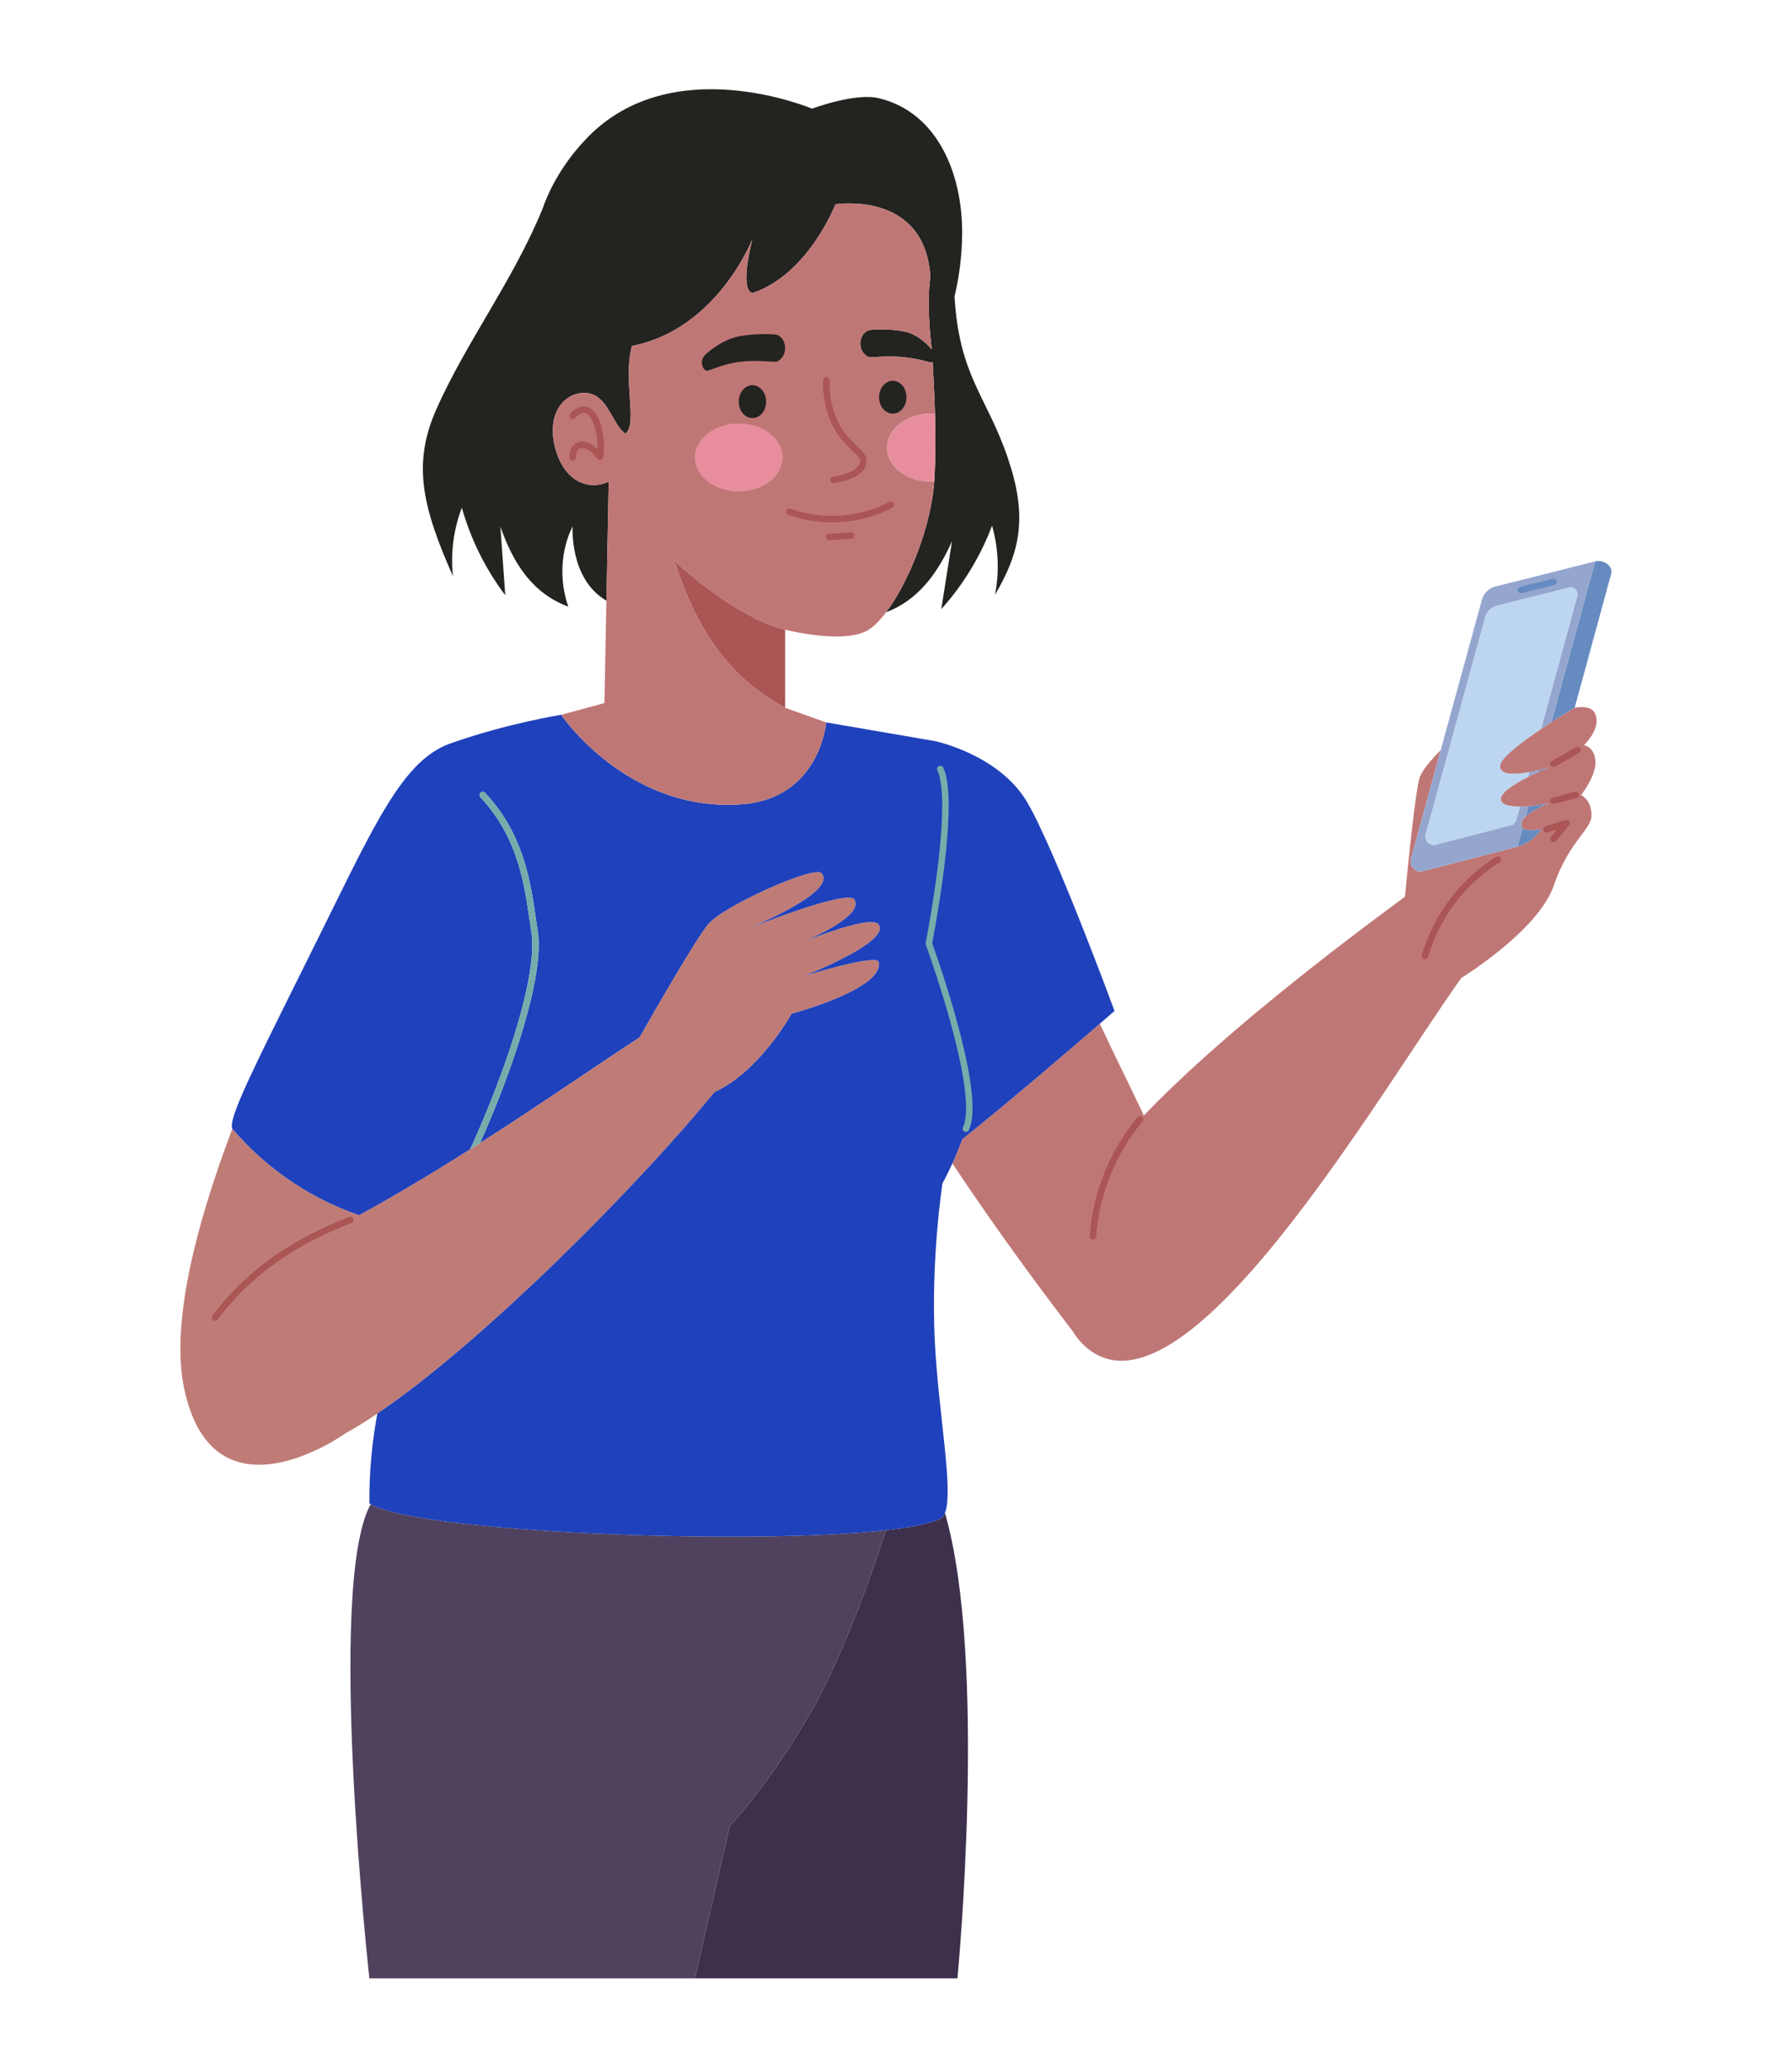 <?xml version="1.0" encoding="utf-8"?>
<!-- Generator: Adobe Illustrator 27.5.0, SVG Export Plug-In . SVG Version: 6.00 Build 0)  -->
<svg version="1.1" id="Capa_1" xmlns="http://www.w3.org/2000/svg" xmlns:xlink="http://www.w3.org/1999/xlink" x="0px" y="0px"
	 viewBox="0 0 1975 2279" style="enable-background:new 0 0 1975 2279;" xml:space="preserve">
<path style="fill:#232320;" d="M660.39,534.137c-21.084,3.158-40.387-10.085-48.507-40.459
	c-8.868-33.414,5.755-56.884,27.026-60.255c30.699-4.742,34.471,34.093,50.457,44.519c13.838-11.227-3.245-59.027,7.158-96.679
	c93.973-18.249,132.754-117.807,132.754-117.807s-15.073,55.982,0.009,59.532c61.976-20.849,91.432-97.824,91.432-97.824
	s96.828-15.443,104.438,77.09c0.013,1.514,0.021,3.027,0.006,4.538c-3.666,26.37-0.143,62.508,1.782,78.475
	c-0.177-0.235-0.292-0.472-0.487-0.706c-1.877-2.246-13.697-15.923-29.033-19.05c-19.87-4.003-39.074-2.226-41.127-1.25
	c-11.271,5.959-10.687,23.973,0.802,29.072c2.773,1.191,21.179-1.798,40.246,0.468c18.208,2.189,26.102,5.55,28.641,5.706
	c0.718,0.036,1.345-0.228,1.919-0.612c1.017,18.371,2.036,37.622,2.613,57.131c0.005,0.001,0.009,0,0.014,0.001
	c0.044,1.525,0.057,3.06,0.095,4.588c0.109,4.198,0.201,8.4,0.261,12.61c0.019,1.431,0.024,2.861,0.036,4.293
	c0.047,4.703,0.054,9.399,0.025,14.094c-0.008,1.162-0.019,2.32-0.031,3.481c-0.058,5.413-0.174,10.807-0.355,16.18
	c-0.014,0.414-0.022,0.829-0.037,1.242c-0.217,6.079-0.489,12.134-0.892,18.122c-3.287,48.954-27.99,111.022-53.014,144.126
	c35.17-13.323,56.592-42.606,72.588-78.251c-3.943,24.95-7.886,49.901-11.829,74.851c24.147-26.843,43.235-58.222,55.967-92.008
	c7.054,24.652,8.182,50.977,3.263,76.141c29.588-50.09,35.214-88.964,13.912-151.336c-23.105-67.651-53.214-89.236-58.547-177.247
	c4.809-20.386,8.426-44.485,8.426-70.961c0-64.573-27.038-131.87-91.559-147.671c-26.326-6.447-73.847,11.488-73.847,11.488
	s-154.33-65.501-248.357,32.619c-19.785,20.646-33.816,42.292-43.406,64.23l-0.003-0.001c-0.006,0.017-0.013,0.033-0.019,0.05
	c-2.049,4.691-3.901,9.394-5.554,14.105c-32.297,78.67-84.714,147.605-116.94,220.692c-26.591,60.307-14.961,107.842,18.478,183.642
	c-2.734-25.494,0.656-51.625,9.804-75.578c9.777,34.757,26.093,67.663,47.84,96.484c-1.781-25.197-3.561-50.394-5.342-75.59
	c13.994,40.116,34.979,73.338,74.788,88.182c-17.04-50.323,4.83-88.388,4.83-88.388s-3.891,57.845,37.212,81.791l2.527-131.195
	C667.214,532.443,663.67,533.623,660.39,534.137z"/>
<path style="fill:#BF7776;" d="M1758.323,838.317c-1.249-15.487-12.637-17.024-12.637-17.024s20.41-19.165,11.896-35.479
	c-3.687-7.065-13.42-7.286-22.082-5.815v0c0,0-11.395,6.69-25.703,15.914c-3.662,2.361-7.509,4.885-11.413,7.51
	c-22.087,14.853-45.759,32.813-45.305,41.31c0.529,9.924,17.497,9.028,32.335,6.318c3.519-0.643,6.911-1.386,9.943-2.113
	c7.02-1.684,12.076-3.272,12.076-3.272s-5.353,2.114-12.668,5.443c-3.295,1.5-6.99,3.251-10.773,5.163
	c-14.583,7.372-30.485,17.191-29.966,24.78c0.426,6.226,10.119,7.945,21.069,7.892c3.126-0.016,6.333-0.171,9.48-0.415
	c11.64-0.904,22.166-2.931,22.167-2.931c-0.003,0.001-16.71,6.02-25.208,14.097c-3.667,3.484-5.83,7.346-4.424,11.283
	c0.207,0.581,0.545,1.069,0.938,1.515c3.002,3.403,11.125,3.059,20.392,1.177c-4.956,9.114-16.587,17.022-26.013,19.465
	l-104.041,26.959c-8.187,2.121-15.606-5.401-13.371-13.557l32.844-119.866c-10.462,10.631-20.69,22.469-23.216,30.352
	c-5.598,17.463-16.197,131.26-16.197,131.26c-78.213,57.535-205.171,154.687-287.763,241.081
	c-13.16-27.935-29.506-60.633-48.526-101.127c-30.104,26.068-96.64,83.233-151.598,127.258c-3.616,9.972-7.452,19.071-10.893,26.639
	c52.755,79.906,109.007,154.303,132.385,184.667c3.088,5.219,6.791,10.052,11.191,14.414v0c2.865,2.84,5.968,5.517,9.429,7.937
	c109.501,76.606,317.863-285.516,407.926-411.383c0,0,84.709-51.797,101.875-101.852c17.167-50.056,42.314-61.557,41.614-78.351
	c-0.699-16.795-11.546-21.343-11.546-21.343S1759.658,854.88,1758.323,838.317z"/>
<path style="fill:#BF7c76;" d="M886.624,1075.453c0,0,94.963-37.256,81.854-56.465c-6.195-9.077-50.451,6.183-80.31,17.819
	c26.719-11.97,62.074-31.093,53.488-45.434c-7.204-12.035-117.558,32.181-117.558,32.181s100.283-40.589,81.174-61.38
	c-7.681-8.357-108.156,35.851-125.278,56.947c-13.63,16.795-57.753,93.543-75.192,124.162
	c-46.746,30.393-107.528,72.741-175.582,116.251c-3.63,2.321-7.286,4.646-10.958,6.972c-39.001,24.713-80.216,49.589-122.407,72.692
	c-45.648-15.297-97.53-45.647-139.792-95.202c-41.972,110.902-67.751,216.915-53.106,286.286
	c32.493,153.922,177.936,49.323,177.936,49.323s0.007-0.013,0.007-0.014c10.927-6.022,22.662-13.335,35-21.68
	c116.523-78.806,288.293-252.275,371.39-354.186c50.419-23.09,85.178-86.491,85.178-86.491s102.126-27.14,96.011-57.026
	C966.526,1050.666,886.624,1075.453,886.624,1075.453z"/>
<path style="fill:#3D304C;" d="M1036.571,1673.676c-10.686,5.412-31.847,9.634-60.153,12.772
	c-7.055,22.129-43.412,133.196-83.959,202.755c-47.11,80.818-88.112,123.159-88.112,123.159l-38.498,167.943h289.361
	c0,0,33.741-349.015-13.766-512.854C1040.239,1670.466,1038.657,1672.62,1036.571,1673.676z"/>
<path style="fill:#50425E;" d="M892.458,1889.204c40.547-69.559,76.904-180.627,83.959-202.755
	c-153.326,16.999-516.792,2.103-567.852-28.726c-0.049,0.088-0.118,0.167-0.166,0.256c-49.178,89.828-1.299,522.328-1.299,522.328
	h291.598h67.149l38.498-167.943C804.346,2012.363,845.348,1970.022,892.458,1889.204z"/>
<path style="fill:#1F41BB;" d="M1132.059,884.114c-31.028-52.775-101.909-67.42-101.909-67.42l-119.591-20.522
	c-0.001,0.008-6.85,83.634-92.758,90.22c-126.091,9.613-199.354-98.61-199.359-98.617l0,0c0,0-58.535,9.337-119.387,30.647
	c0,0.001-0.001,0.001-0.003,0.002c-49.325,15.686-79.063,74.948-131.911,182.175c-0.083,0.169-0.163,0.33-0.246,0.498
	c-20.356,41.301-38.174,76.996-53.268,107.421c-41.221,83.088-61.99,126.599-57.572,135.467c0.003,0.004,0.007,0.008,0.01,0.011
	c42.262,49.555,94.143,79.906,139.792,95.202c42.191-23.103,83.406-47.978,122.407-72.692
	c15.753-34.649,30.778-72.013,42.694-107.485c15.459-45.954,25.661-88.801,25.636-117.772c0-5.397-0.351-10.301-1.063-14.623
	c-6.239-38.138-9.526-98.572-56.101-147.95c-1.355-1.437-1.289-3.7,0.148-5.056c1.437-1.355,3.7-1.289,5.056,0.148
	c48.53,51.474,51.76,114.306,57.955,151.696c0.789,4.802,1.157,10.079,1.157,15.785c-0.026,30.53-10.448,73.677-26.008,120.05
	c-10.879,32.382-24.309,66.233-38.517,98.235c68.054-43.509,128.836-85.857,175.582-116.251
	c17.439-30.62,61.562-107.368,75.192-124.162c17.122-21.096,117.597-65.304,125.278-56.947c19.109,20.791-81.174,61.38-81.174,61.38
	s110.354-44.216,117.558-32.181c8.586,14.341-26.769,33.464-53.488,45.434c29.859-11.636,74.116-26.896,80.31-17.819
	c13.109,19.21-81.854,56.465-81.854,56.465s79.902-24.787,81.854-15.245c6.115,29.886-96.011,57.026-96.011,57.026
	s-34.759,63.402-85.178,86.491c-83.097,101.911-254.867,275.38-371.39,354.186c-5.612,29.991-9.08,63.114-8.781,98.934
	c0.427,0.295,0.964,0.584,1.447,0.876c51.06,30.829,414.526,45.725,567.852,28.726c28.307-3.138,49.468-7.36,60.153-12.772
	c2.086-1.057,3.668-3.21,4.871-6.224c9.857-24.701-7.464-110.949-11.263-191.109c-4.263-89.939,8.527-172.142,8.527-172.142
	s4.842-8.617,10.957-22.067c3.441-7.568,7.278-16.667,10.893-26.639c54.958-44.025,121.494-101.19,151.598-127.258
	c10.168-8.805,16.19-14.071,16.19-14.071S1163.086,936.888,1132.059,884.114z"/>
<path style="fill:#BF7776;" d="M1029.604,530.634c-1.144,0.071-2.361,0.143-3.576,0.143c-26.681,0-48.356-16.81-48.356-37.482
	c0-20.673,21.674-37.411,48.356-37.411c1.497,0,2.995,0,4.493,0.142c-0.577-19.509-1.596-38.76-2.613-57.131
	c-0.574,0.384-1.201,0.648-1.919,0.612c-2.539-0.156-10.433-3.517-28.641-5.706c-19.068-2.267-37.473,0.722-40.246-0.468
	c-11.489-5.1-12.074-23.113-0.802-29.072c2.052-0.977,21.257-2.754,41.127,1.25c15.337,3.127,27.156,16.803,29.033,19.05
	c0.195,0.234,0.31,0.471,0.487,0.706c-1.925-15.966-5.448-52.104-1.782-78.475c0.015-1.511,0.006-3.024-0.006-4.538
	c-7.61-92.533-104.438-77.09-104.438-77.09s-29.457,76.975-91.432,97.824c-15.082-3.551-0.009-59.532-0.009-59.532
	s-38.781,99.558-132.754,117.807c-10.404,37.652,6.68,85.453-7.158,96.679c-15.986-10.426-19.758-49.261-50.457-44.519
	c-21.271,3.371-35.894,26.842-27.026,60.255c8.12,30.374,27.423,43.617,48.507,40.459c3.28-0.514,6.824-1.693,10.465-3.325
	l-2.527,131.195l-2.174,112.856l-47.713,12.912l0,0c0.005,0.008,73.269,108.23,199.359,98.617
	c85.908-6.586,92.758-90.213,92.758-90.22l0,0l-45.231-16.087c-51.064-28.07-92.582-70.584-121.965-161.804
	c74.535,67.659,121.965,75.725,121.965,75.725s65.738,16.795,92.064,0c6.184-3.945,12.718-10.628,19.229-19.243
	c24.187-31.996,48.073-91.049,52.613-139.167c0.158-1.667,0.292-3.32,0.401-4.959L1029.604,530.634z"/>
<path style="fill:#AB5555;" d="M942.549,499.72c1.873,1.841,3.353,3.442,4.252,4.742c0.917,1.318,1.183,2.2,1.189,2.797l0.001,0.03
	l0.004,0.306c-0.023,3.22-1.404,5.698-4,8.108c-3.867,3.57-10.434,6.173-15.978,7.657c-2.771,0.755-5.285,1.262-7.088,1.576
	c-0.902,0.158-1.627,0.267-2.119,0.336c-0.491,0.069-0.721,0.093-0.722,0.094c-1.963,0.221-3.375,1.992-3.153,3.956
	c0.221,1.963,1.992,3.374,3.956,3.153c0.164-0.026,8.629-0.962,17.406-4.275c4.391-1.673,8.892-3.924,12.513-7.206
	c3.606-3.237,6.361-7.823,6.338-13.398l-0.006-0.47c-0.054-2.572-1.112-4.8-2.469-6.749c-2.412-3.421-5.932-6.513-9.927-10.407
	c-5.988-5.806-13.055-13.185-18.706-24.22c-5.64-11.035-9.897-25.758-9.905-46.394c0-1.975-1.601-3.576-3.576-3.576
	c-1.975,0-3.577,1.601-3.577,3.576l0,0c-0.045,32.939,10.58,52.803,21.24,65.591C933.527,491.34,938.801,496.019,942.549,499.72z"/>
<path style="fill:#AB5555;" d="M865.328,780.085v-86.079c0,0-47.429-8.065-121.965-75.725
	C772.746,709.501,814.264,752.014,865.328,780.085z"/>
<path style="fill:#232320;" d="M844.35,442.702c0.06-10.003-6.7-18.109-15.121-18.188c-8.206,0-15.044,8.048-15.025,18.17
	c-0.02,9.925,6.74,18.071,14.984,18.051C837.59,460.736,844.41,452.647,844.35,442.702z"/>
<path style="fill:#232320;" d="M776.382,391.886c-6.018,7.248-1.233,16.841,3.009,16.665c2.617-0.098,18.54-7.777,36.729-9.905
	c19.01-2.267,37.531,0.938,40.208-0.255c11.566-5.002,12.112-23.093,0.899-29.091c-1.915-1.016-21.023-2.247-41.029,1.016
	C796.25,373.541,778.218,389.62,776.382,391.886z"/>
<path style="fill:#232320;" d="M984.023,455.852c8.166,0.038,15.042-8.089,15.004-18.054c0.078-10.003-6.78-18.071-15.025-18.13
	c-8.4-0.04-15.122,8.048-15.16,18.013C968.785,447.724,975.525,455.852,984.023,455.852z"/>
<path style="fill:#AB5555;" d="M665.737,492.495c-0.011-10.01-1.778-20.602-5.23-29.054c-1.739-4.225-3.895-7.938-6.687-10.774
	c-2.757-2.819-6.39-4.792-10.507-4.78c-2.488-0.003-5.024,0.708-7.48,2.043c-2.463,1.338-4.88,3.286-7.32,5.875
	c-1.355,1.438-1.287,3.701,0.151,5.056c1.438,1.355,3.701,1.287,5.056-0.151c2.045-2.174,3.915-3.622,5.522-4.491
	c1.615-0.871,2.933-1.176,4.071-1.179c1.831,0.012,3.529,0.775,5.421,2.656c2.804,2.792,5.426,8.063,7.154,14.359
	c1.753,6.291,2.699,13.584,2.696,20.44c0,0.795-0.062,1.551-0.087,2.332c-1.846-1.77-3.705-3.26-5.563-4.464
	c-3.776-2.44-7.583-3.755-11.259-3.762c-4.097-0.04-7.974,1.814-10.44,5.039c-2.491,3.212-3.692,7.515-3.696,12.519
	c0,1.975,1.601,3.577,3.577,3.577c1.975,0,3.577-1.601,3.577-3.577h-0.001c-0.003-3.873,0.956-6.562,2.184-8.121
	c1.254-1.546,2.656-2.244,4.799-2.285c1.909-0.007,4.457,0.724,7.373,2.614c2.911,1.882,6.158,4.896,9.423,9.203
	c0.861,1.135,2.324,1.652,3.706,1.31c1.383-0.341,2.437-1.48,2.67-2.885C665.451,500.366,665.737,496.478,665.737,492.495z"/>
<path style="fill:#E78D9D;" d="M1030.919,495.093c0.013-1.161,0.023-2.319,0.031-3.481c0.032-4.694,0.019-9.394-0.025-14.094
	c-0.013-1.432-0.017-2.862-0.036-4.293c-0.057-4.211-0.156-8.412-0.261-12.61c-0.038-1.527-0.051-3.063-0.095-4.588
	c-0.004-0.001-0.009,0-0.014-0.001c-1.497-0.142-2.995-0.142-4.493-0.142c-26.681,0-48.356,16.738-48.356,37.411
	c0,20.672,21.674,37.482,48.356,37.482c1.216,0,2.432-0.071,3.576-0.143c0.404-5.99,0.704-12.038,0.923-18.12
	c0.015-0.413,0.023-0.828,0.037-1.242C1030.747,505.902,1030.858,500.504,1030.919,495.093z"/>
<ellipse style="fill:#E78D9D;" cx="814.205" cy="504.16" rx="48.358" ry="37.449"/>
<path style="fill:#77ACAA;" d="M593.746,1041.25c0-5.706-0.368-10.982-1.157-15.785c-6.195-37.389-9.425-100.221-57.955-151.696
	c-1.355-1.437-3.619-1.504-5.056-0.148c-1.437,1.355-1.504,3.618-0.148,5.056c46.575,49.378,49.862,109.811,56.101,147.95
	c0.712,4.322,1.063,9.226,1.063,14.623c0.026,28.971-10.177,71.818-25.636,117.772c-11.916,35.472-26.941,72.836-42.694,107.485
	c3.672-2.326,7.327-4.651,10.958-6.972c14.207-32.002,27.637-65.853,38.517-98.235
	C583.298,1114.927,593.719,1071.781,593.746,1041.25z"/>
<path style="fill:#77ACAA;" d="M1033.111,849.068c1.792,3.785,3.174,9.303,4.04,15.995c0.874,6.695,1.267,14.569,1.266,23.175
	c0.005,29.364-4.547,67.17-9.114,97.538c-2.282,15.19-4.565,28.533-6.277,38.074c-0.856,4.77-1.569,8.59-2.067,11.215
	c-0.499,2.624-0.78,4.041-0.781,4.046l-0.196,0.983l0.344,0.942c0.002,0.005,0.689,1.885,1.904,5.325
	c4.252,12.04,14.905,43.014,24.476,77.375c9.58,34.326,18.039,72.186,18.013,97.359c0.019,9.217-1.176,16.683-3.462,21.328
	c-0.864,1.776-0.123,3.916,1.654,4.78c1.777,0.863,3.917,0.123,4.78-1.654c3.055-6.349,4.162-14.655,4.182-24.453
	c-0.033-30.409-11.272-75.764-22.451-113.85c-10.1-34.344-20.16-62.523-22.037-67.724c1.93-9.944,18.165-94.784,18.185-151.282
	c-0.001-8.823-0.396-16.97-1.326-24.101c-0.939-7.135-2.38-13.249-4.661-18.115c-0.841-1.787-2.972-2.554-4.759-1.712
	C1033.036,845.15,1032.27,847.281,1033.111,849.068L1033.111,849.068z"/>
<path style="fill:#AB5555;" d="M871.147,560.657c-1.858-0.671-3.908,0.292-4.578,2.151c-0.67,1.857,0.293,3.907,2.151,4.578
	l-0.001,0c15.437,5.57,31.81,8.315,48.182,8.316c23.046-0.002,46.1-5.438,66.562-16.162c1.75-0.917,2.424-3.078,1.508-4.827
	c-0.918-1.75-3.079-2.424-4.828-1.508c-19.381,10.16-41.32,15.346-63.241,15.344C901.328,568.548,885.769,565.933,871.147,560.657z"
	/>
<path style="fill:#AB5555;" d="M941.571,589.925c-0.138-1.97-1.847-3.456-3.817-3.318c-8.091,0.566-16.181,1.133-24.27,1.699
	c-1.971,0.138-3.456,1.847-3.318,3.818c0.138,1.971,1.847,3.456,3.818,3.318l-0.001-0.001c8.091-0.566,16.18-1.133,24.27-1.7
	C940.223,593.604,941.709,591.895,941.571,589.925z"/>
<path style="fill:#668BC0;" d="M1698.438,913.67c-9.266,1.882-17.39,2.226-20.392-1.177l-5.622,20.642
	C1681.852,930.693,1693.482,922.785,1698.438,913.67z"/>
<path style="fill:#668BC0;" d="M1709.796,795.914c14.308-9.225,25.703-15.914,25.703-15.914v0l40.18-147.535
	c2.442-8.968-8.611-16.025-17.623-13.754L1709.796,795.914z"/>
<path style="fill:#668BC0;" d="M1707.432,845.667c0,0-5.056,1.588-12.076,3.272l-0.592,2.171
	C1702.078,847.781,1707.432,845.667,1707.432,845.667z"/>
<path style="fill:#668BC0;" d="M1706.74,885.599L1706.74,885.599c-0.002,0.001-10.527,2.028-22.167,2.931l-3.041,11.166
	C1690.03,891.618,1706.738,885.6,1706.74,885.599z"/>
<path style="fill:#94A6CE;" d="M1648.129,646.403c-7.22,1.819-12.9,7.383-14.868,14.564l-45.404,165.704l-32.844,119.866
	c-2.235,8.156,5.184,15.679,13.371,13.557l104.041-26.959l5.622-20.642c-0.394-0.446-0.731-0.934-0.938-1.515
	c-1.406-3.937,0.757-7.798,4.424-11.283l3.041-11.166c-3.147,0.244-6.354,0.4-9.48,0.415l-4.125,15.146
	c-0.702,2.577-2.731,4.581-5.316,5.251l-83.099,21.533c-6.867,1.78-13.091-4.531-11.216-11.374l65.641-239.562
	c1.651-6.023,6.416-10.691,12.472-12.217l79.868-20.12c5.523-1.391,10.499,3.682,9.003,9.177l-39.938,146.644
	c3.904-2.625,7.75-5.148,11.413-7.51l48.26-177.204L1648.129,646.403z"/>
<path style="fill:#94A6CE;" d="M1694.764,851.11l0.592-2.171c-3.031,0.727-6.423,1.47-9.943,2.113l-1.422,5.221
	C1687.773,854.361,1691.469,852.61,1694.764,851.11z"/>
<path style="fill:#BCD5F0;" d="M1738.321,656.779c1.496-5.495-3.48-10.568-9.003-9.177l-79.868,20.12
	c-6.056,1.526-10.822,6.194-12.472,12.217l-65.641,239.562c-1.875,6.842,4.349,13.153,11.216,11.374l83.099-21.533
	c2.585-0.67,4.614-2.674,5.316-5.251l4.125-15.146c-10.95,0.053-20.643-1.667-21.069-7.892c-0.519-7.589,15.383-17.408,29.966-24.78
	l1.422-5.221c-14.837,2.711-31.805,3.606-32.335-6.318c-0.454-8.498,23.218-26.458,45.305-41.31L1738.321,656.779z"/>
<path style="fill:#AB5555;" d="M1200.995,1362.312c-0.138,1.97,1.347,3.68,3.318,3.818c1.97,0.138,3.679-1.348,3.818-3.318
	c3.232-46.234,21.414-91.372,51.131-126.937c1.266-1.516,1.064-3.772-0.451-5.037c-1.516-1.267-3.772-1.064-5.037,0.452l0,0
	C1223.076,1268.041,1204.344,1314.544,1200.995,1362.312z"/>
<path style="fill:#AB5555;" d="M1569.428,1057.264c1.899,0.544,3.879-0.555,4.423-2.453c12.263-42.844,40.967-80.87,78.811-104.404
	c1.677-1.043,2.191-3.249,1.148-4.926c-1.043-1.677-3.249-2.191-4.926-1.147h-0.001c-39.386,24.513-69.126,63.912-81.909,108.508
	C1566.431,1054.74,1567.529,1056.72,1569.428,1057.264z"/>
<path style="fill:#AB5555;" d="M1740.553,829.53c1.651-1.085,2.111-3.302,1.026-4.953c-1.084-1.651-3.302-2.11-4.952-1.026
	c-9.046,5.946-17.745,10.026-26.364,15.165c-1.696,1.013-2.25,3.209-1.237,4.905c1.012,1.696,3.208,2.25,4.905,1.237l0-0.001
	C1722.123,839.957,1730.995,835.799,1740.553,829.53z"/>
<path style="fill:#AB5555;" d="M1736.247,872.679c-3.323,0.457-7.823,1.69-12.477,2.991c-4.62,1.3-9.329,2.673-12.445,3.359
	c-1.929,0.426-3.147,2.335-2.721,4.264c0.426,1.929,2.335,3.147,4.265,2.721h-0.001c3.531-0.782,8.248-2.169,12.837-3.458
	c4.554-1.286,9.044-2.468,11.496-2.788c1.957-0.264,3.331-2.064,3.068-4.021C1740.005,873.789,1738.204,872.416,1736.247,872.679z"
	/>
<path style="fill:#AB5555;" d="M1701.012,915.162c0.596,1.883,2.605,2.927,4.489,2.332l0,0c3.571-1.129,7.141-2.257,10.711-3.386
	c-2.254,2.741-4.509,5.482-6.763,8.222c-1.255,1.526-1.036,3.78,0.49,5.035c1.526,1.255,3.78,1.035,5.034-0.49
	c4.81-5.847,9.62-11.695,14.429-17.542c1.009-1.226,1.09-2.959,0.201-4.275c-0.889-1.315-2.528-1.886-4.041-1.407
	c-7.406,2.341-14.812,4.683-22.218,7.024C1701.46,911.269,1700.417,913.279,1701.012,915.162z"/>
<path style="fill:#668BC0;" d="M1672.785,651.133c0.48,1.916,2.422,3.081,4.338,2.601l35.842-8.971
	c1.916-0.48,3.081-2.422,2.601-4.338c-0.48-1.916-2.422-3.081-4.338-2.601l-35.842,8.971
	C1673.47,647.275,1672.306,649.216,1672.785,651.133z"/>
<path style="fill:#AB5555;" d="M239.763,1454.333c38.608-51.188,87.664-83.18,147.733-106.534c1.841-0.715,2.753-2.788,2.039-4.629
	c-0.715-1.841-2.788-2.754-4.629-2.039l-0.001,0c-60.88,23.637-111.35,56.473-150.854,108.895c-1.189,1.577-0.875,3.821,0.703,5.01
	C236.331,1456.225,238.574,1455.911,239.763,1454.333z"/>
</svg>
